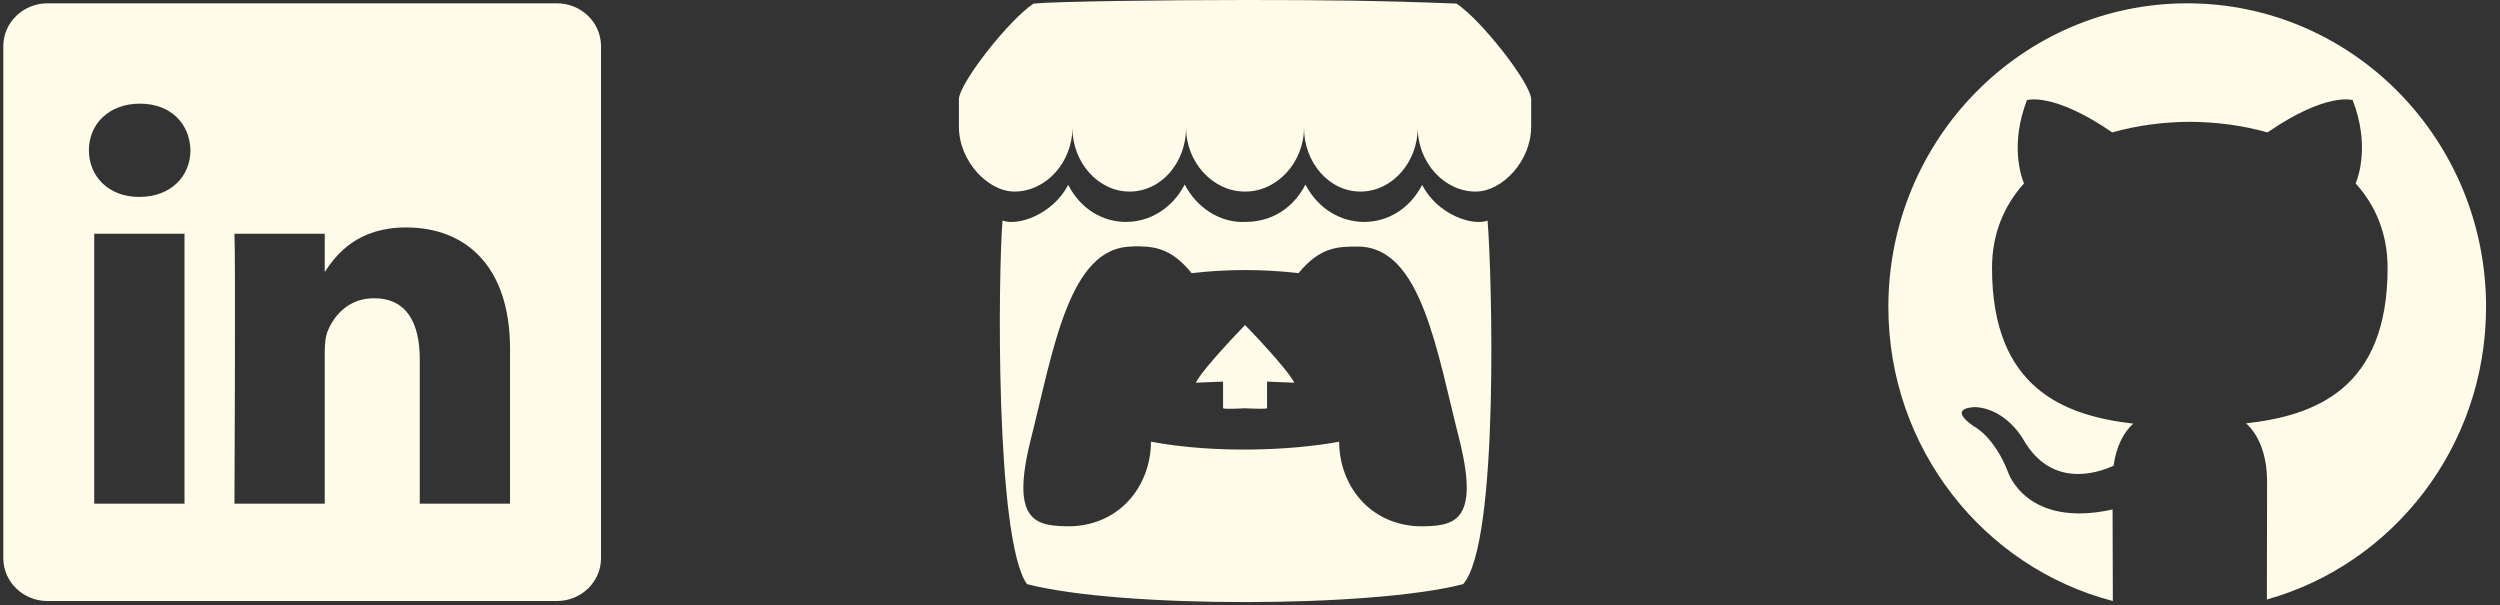 <svg width="219" height="53" viewBox="0 0 219 53" fill="none" xmlns="http://www.w3.org/2000/svg">
<rect x="0" y="0" width="219" height="53" fill="#333333" stroke="none"/>
<g clip-path="url(#clip0_1115_4736)">
<path d="M48.78 0.291H4.16C2.024 0.291 0.291 1.971 0.291 4.042V48.899C0.291 50.97 2.024 52.649 4.16 52.649H48.78C50.917 52.649 52.649 50.97 52.649 48.899V4.042C52.649 1.971 50.917 0.291 48.78 0.291ZM16.163 44.12H8.254V20.477H16.163V44.12ZM12.208 17.25H12.157C9.503 17.25 7.787 15.434 7.787 13.165C7.787 10.845 9.556 9.08 12.261 9.08C14.967 9.08 16.631 10.845 16.683 13.165C16.683 15.434 14.966 17.25 12.208 17.25ZM44.679 44.12H36.771V31.472C36.771 28.294 35.627 26.126 32.765 26.126C30.58 26.126 29.279 27.588 28.707 29C28.498 29.505 28.447 30.21 28.447 30.917V44.12H20.539C20.539 44.12 20.642 22.696 20.539 20.477H28.447V23.826C29.498 22.215 31.377 19.923 35.574 19.923C40.777 19.923 44.679 23.302 44.679 30.564V44.12Z" fill="#FEFCE8"/>
</g>
<path d="M109.067 0C102.05 0 92.478 0.122 90.537 0.314C88.357 1.767 84.043 7.266 84 8.695V11.093C84 14.12 86.552 16.782 88.863 16.782C91.632 16.782 93.942 14.216 93.942 11.191C93.942 14.216 96.186 16.782 98.953 16.782C101.742 16.782 103.9 14.219 103.9 11.191C103.9 14.216 106.252 16.782 109.042 16.782H109.088C111.878 16.782 114.23 14.219 114.23 11.191C114.23 14.216 116.409 16.782 119.177 16.782C121.946 16.782 124.192 14.219 124.192 11.191C124.192 14.216 126.502 16.782 129.271 16.782C131.581 16.782 134.13 14.12 134.13 11.093V8.695C134.087 7.266 129.773 1.767 127.593 0.314C120.814 0.048 116.084 0 109.067 0ZM103.782 16.164C101.51 20.503 95.802 20.555 93.575 16.192C92.216 18.81 89.139 19.821 87.822 19.324C87.438 23.877 87.173 47.25 89.963 51.169C98.156 53.291 120.211 53.245 128.171 51.169C131.396 47.516 130.674 23.546 130.311 19.324C128.995 19.821 125.918 18.81 124.58 16.192C122.329 20.555 116.622 20.503 114.352 16.164C113.65 17.578 112.017 19.441 109.067 19.441C106.903 19.535 104.863 18.237 103.782 16.164ZM99.184 21.576C100.911 21.576 102.486 21.578 104.385 23.927C107.514 23.567 110.62 23.567 113.749 23.927C115.669 21.602 117.223 21.6 118.95 21.6C124.517 21.6 125.856 30.734 127.863 38.597C129.675 45.909 127.255 46.103 124.255 46.103C119.789 45.911 117.31 42.316 117.31 38.695C113.146 39.463 106.499 39.75 100.824 38.695C100.824 42.316 98.345 45.911 93.878 46.103C90.879 46.103 88.458 45.909 90.271 38.597C92.278 30.686 93.617 21.6 99.184 21.6V21.576ZM109.067 28.474C109.067 28.474 105.412 32.219 104.751 33.526L107.141 33.428V35.745C107.141 35.885 108.907 35.764 109.067 35.764C110.031 35.805 110.993 35.844 110.993 35.745V33.428L113.382 33.526C112.722 32.217 109.067 28.474 109.067 28.474Z" fill="#FEFCE8"/>
<g clip-path="url(#clip1_1115_4736)">
<path d="M191.6 0.291C177.142 0.291 165.421 12.198 165.421 26.886C165.421 39.289 173.779 49.708 185.085 52.649C185.078 49.576 185.068 45.806 185.062 44.631C177.507 46.3 175.913 41.377 175.913 41.377C174.678 38.188 172.898 37.34 172.898 37.34C170.434 35.628 173.084 35.663 173.084 35.663C175.811 35.857 177.247 38.505 177.247 38.505C179.669 42.723 183.6 41.503 185.149 40.799C185.393 39.016 186.097 37.799 186.874 37.11C180.842 36.412 174.501 34.047 174.501 23.476C174.501 20.465 175.562 18.004 177.299 16.072C177.017 15.377 176.087 12.571 177.562 8.771C177.562 8.771 179.843 8.03 185.032 11.599C187.198 10.987 189.521 10.681 191.829 10.67C194.137 10.681 196.462 10.987 198.632 11.599C203.816 8.03 206.093 8.771 206.093 8.771C207.571 12.571 206.641 15.377 206.359 16.072C208.1 18.004 209.154 20.465 209.154 23.476C209.154 34.072 202.801 36.405 196.754 37.088C197.728 37.945 198.596 39.623 198.596 42.197C198.596 44.24 198.586 48.946 198.578 52.517C209.647 49.414 217.779 39.117 217.779 26.886C217.779 12.198 206.058 0.291 191.6 0.291Z" fill="#FEFCE8"/>
</g>
<defs>
<clipPath id="clip0_1115_4736">
<rect width="53" height="53" fill="white"/>
</clipPath>
<clipPath id="clip1_1115_4736">
<rect width="53" height="53" fill="white" transform="translate(165.13)"/>
</clipPath>
</defs>
</svg>
